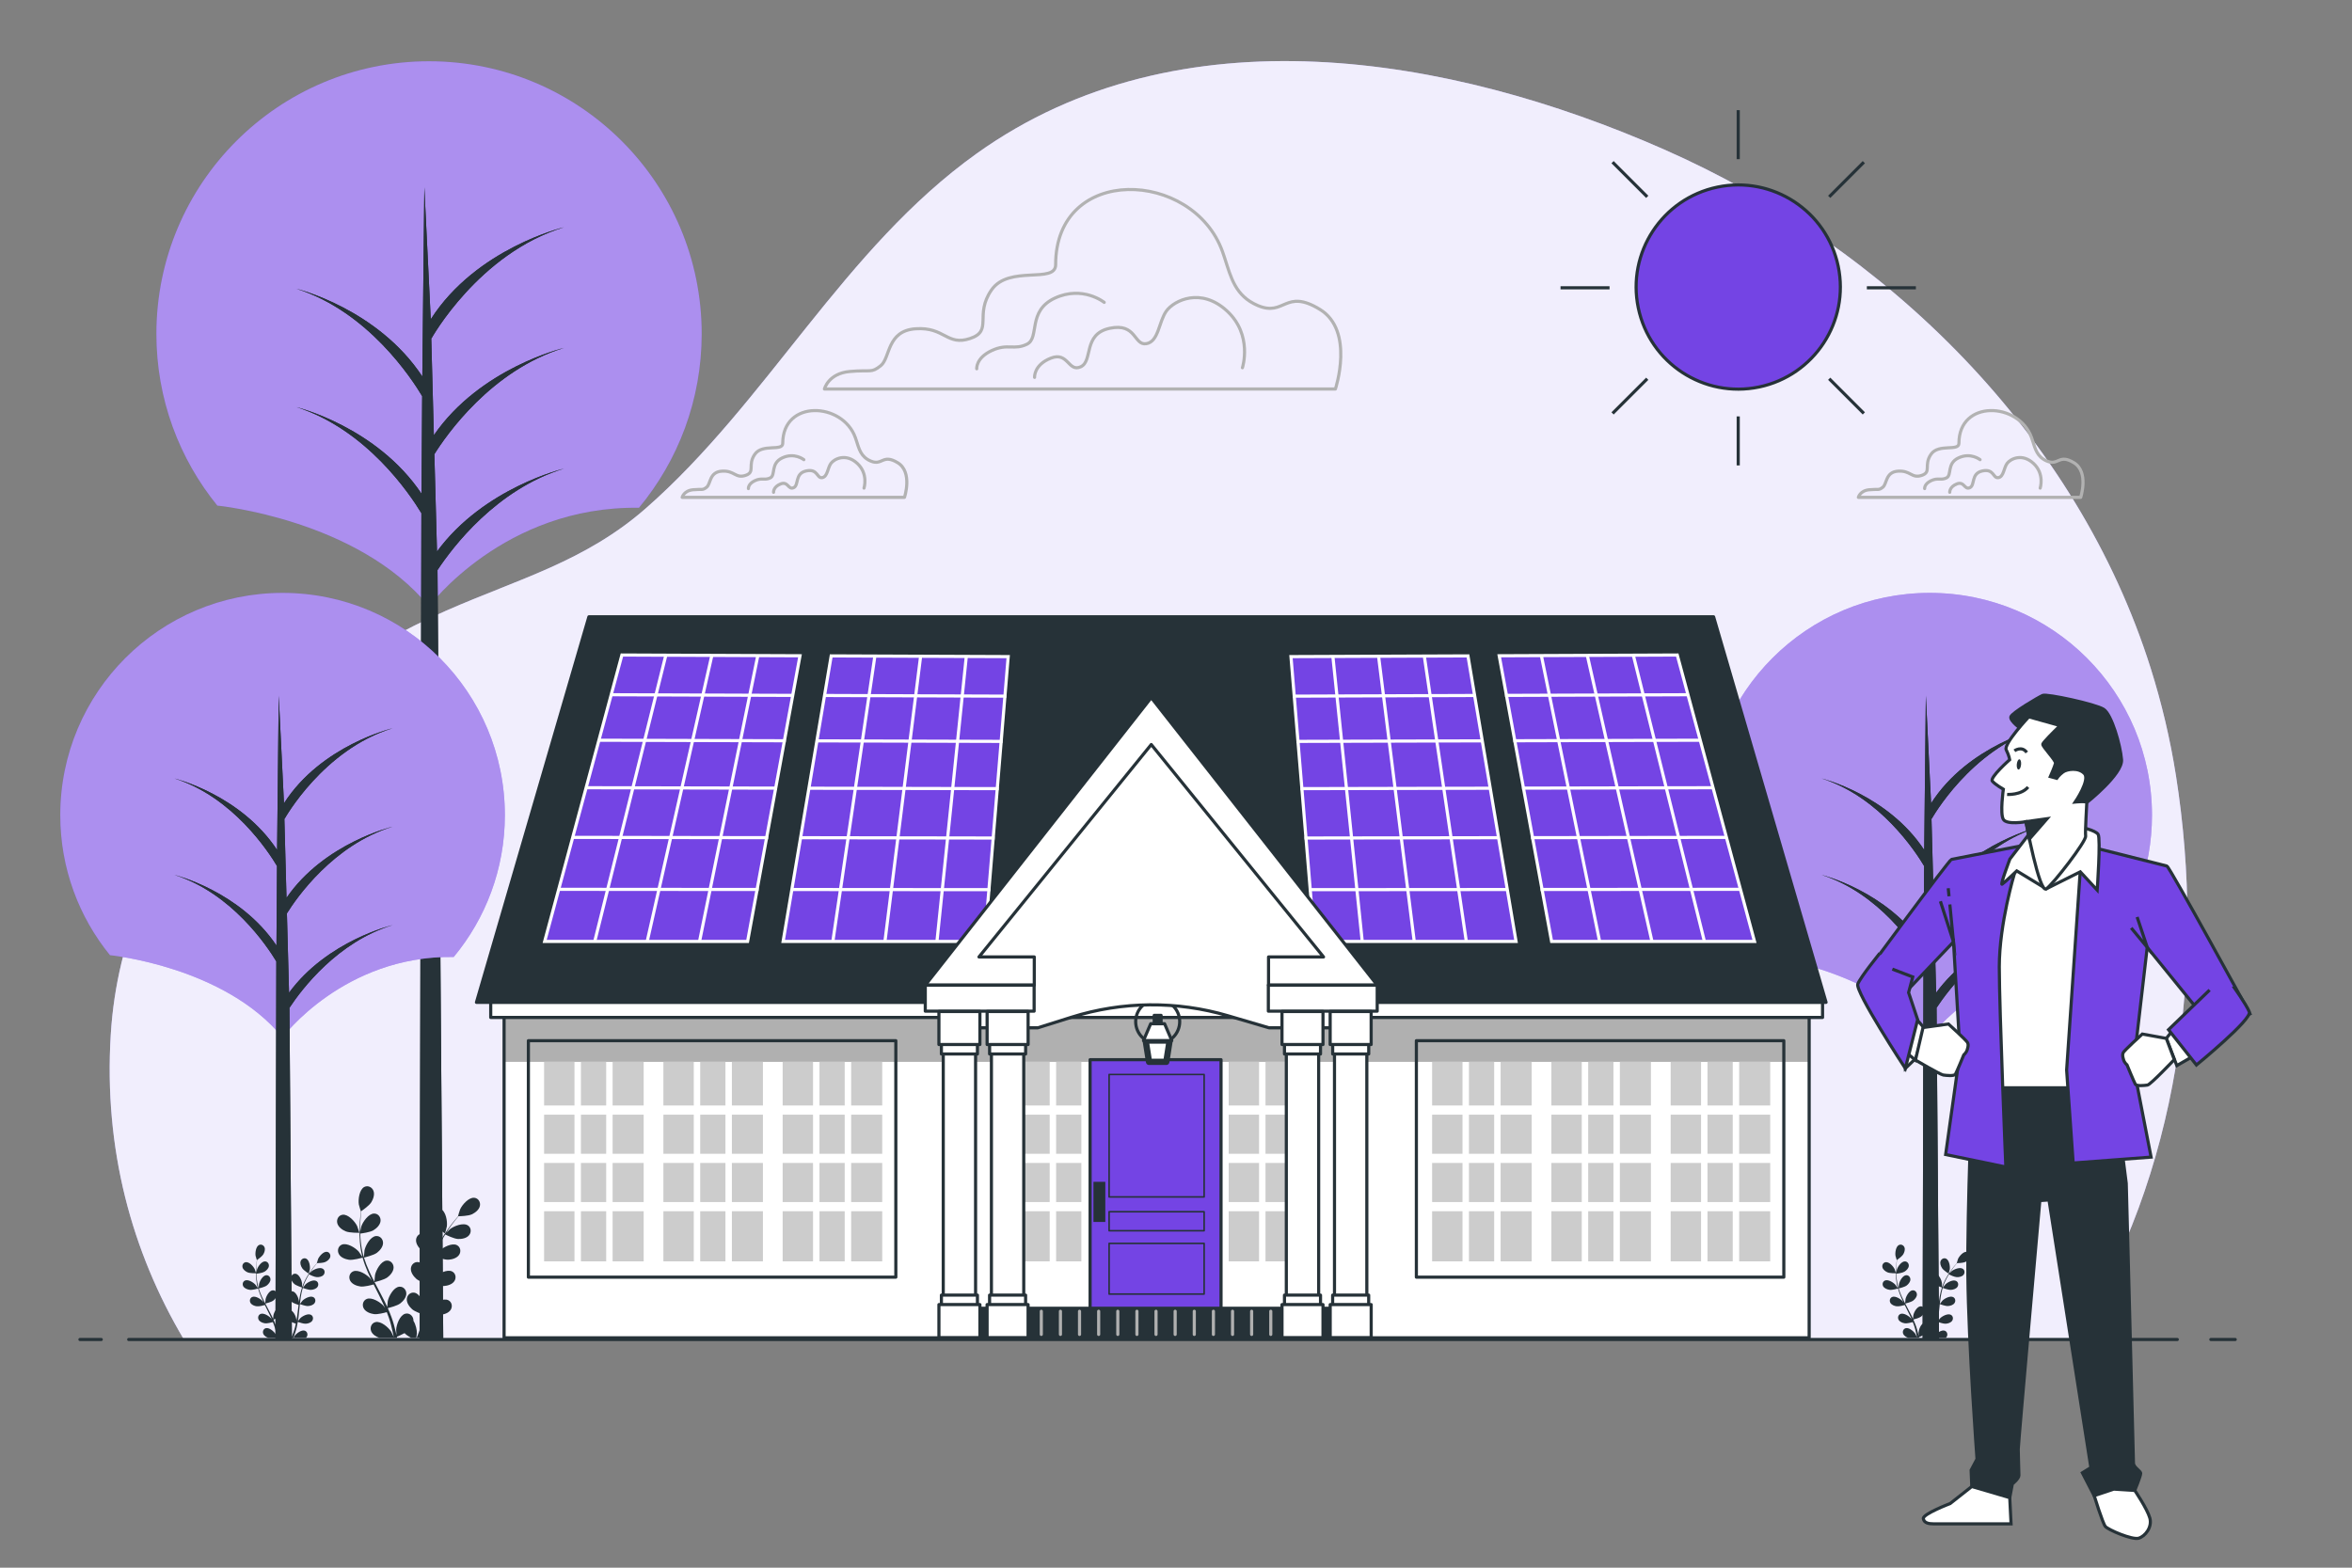 <?xml version="1.0" encoding="utf-8"?>
<!-- Generator: Adobe Illustrator 25.2.0, SVG Export Plug-In . SVG Version: 6.00 Build 0)  -->
<svg version="1.1" xmlns="http://www.w3.org/2000/svg" xmlns:xlink="http://www.w3.org/1999/xlink" x="0px" y="0px"
	 viewBox="0 0 750 500" style="enable-background:new 0 0 750 500;" xml:space="preserve">
<rect x="0" y="0" width="750" height="500" fill="#808080" stroke="none"/>
<g id="Background_Simple">
	<g>
		<path style="fill:#B8A9F7;" d="M661.34,427.12c33.51-52.55,42.11-118.88,32.53-179.7c-1.84-11.69-4.55-23.11-8.04-34.21
			c-23.49-74.52-83.88-134.17-155.36-165.62c-68.18-30-154.38-44.82-218.99,1.35c-42.54,30.4-66.64,79.12-105.58,113.22
			c-19.36,16.95-40.55,22.46-63.59,32.59C86.17,219.46,39.18,267.11,35.32,329.97c-2.25,36.53,6.67,69.14,23.26,97.15H661.34z"/>
		<path style="opacity:0.8;fill:#FFFFFF;" d="M661.34,427.12c33.51-52.55,42.11-118.88,32.53-179.7
			c-1.84-11.69-4.55-23.11-8.04-34.21c-23.49-74.52-83.88-134.17-155.36-165.62c-68.18-30-154.38-44.82-218.99,1.35
			c-42.54,30.4-66.64,79.12-105.58,113.22c-19.36,16.95-40.55,22.46-63.59,32.59C86.17,219.46,39.18,267.11,35.32,329.97
			c-2.25,36.53,6.67,69.14,23.26,97.15H661.34z"/>
	</g>
</g>
<g id="Clouds">
	<g>
		<path style="fill:none;stroke:#B2B2B2;stroke-linecap:round;stroke-linejoin:round;stroke-miterlimit:10;" d="M390.54,82.35
			c-0.23-0.7-0.47-1.41-0.72-2.12c-9.41-26.17-53.2-27.98-53.2,4.19c0,6.2-14.87,0-20.45,8.05c-5.58,8.05,0.62,13.01-6.82,15.49
			c-7.43,2.48-8.05-3.72-17.35-3.1c-9.29,0.62-8.05,9.29-11.15,11.77c-3.1,2.48-3.1,1.24-9.91,1.86c-6.82,0.62-8.05,5.58-8.05,5.58
			h162.94c0,0,6.2-18.59-4.96-25.4c-11.15-6.82-11.15,2.48-19.83-1.24C393.89,94.36,392.55,88.53,390.54,82.35z"/>
		<path style="fill:none;stroke:#B2B2B2;stroke-linecap:round;stroke-linejoin:round;stroke-miterlimit:10;" d="M396.18,117.29
			c0,0,3.38-10.43-4.91-18.1c-8.28-7.67-16.88-3.38-19.33,0c-2.45,3.38-2.45,9.82-6.44,10.43c-3.99,0.61-3.07-6.75-11.66-4.91
			c-8.59,1.84-5.22,10.43-9.21,12.27c-3.99,1.84-3.99-4.91-9.51-2.76c-5.52,2.15-5.22,6.14-5.22,6.14"/>
		<path style="fill:none;stroke:#B2B2B2;stroke-linecap:round;stroke-linejoin:round;stroke-miterlimit:10;" d="M352.11,96.44
			c0,0-6.83-5.47-15.72-1.37c-8.88,4.1-4.78,12.64-8.88,14.69c-4.1,2.05-6.15-0.34-11.27,2.05c-5.12,2.39-4.78,5.81-4.78,5.81"/>
	</g>
	<g>
		<path style="fill:none;stroke:#B2B2B2;stroke-linecap:round;stroke-linejoin:round;stroke-miterlimit:10;" d="M273.06,140.48
			c-0.1-0.31-0.2-0.61-0.31-0.92c-4.1-11.39-23.15-12.17-23.15,1.82c0,2.7-6.47,0-8.9,3.5c-2.43,3.5,0.27,5.66-2.96,6.74
			c-3.23,1.08-3.5-1.62-7.55-1.35c-4.04,0.27-3.5,4.04-4.85,5.12c-1.35,1.08-1.35,0.54-4.31,0.81s-3.5,2.43-3.5,2.43h70.89
			c0,0,2.7-8.09-2.16-11.05s-4.85,1.08-8.63-0.54C274.51,145.71,273.93,143.17,273.06,140.48z"/>
		<path style="fill:none;stroke:#B2B2B2;stroke-linecap:round;stroke-linejoin:round;stroke-miterlimit:10;" d="M275.51,155.68
			c0,0,1.47-4.54-2.14-7.88c-3.6-3.34-7.34-1.47-8.41,0c-1.07,1.47-1.07,4.27-2.8,4.54s-1.33-2.94-5.07-2.14
			c-3.74,0.8-2.27,4.54-4.01,5.34c-1.74,0.8-1.74-2.14-4.14-1.2c-2.4,0.93-2.27,2.67-2.27,2.67"/>
		<path style="fill:none;stroke:#B2B2B2;stroke-linecap:round;stroke-linejoin:round;stroke-miterlimit:10;" d="M256.33,146.61
			c0,0-2.97-2.38-6.84-0.59c-3.86,1.78-2.08,5.5-3.86,6.39s-2.68-0.15-4.9,0.89c-2.23,1.04-2.08,2.53-2.08,2.53"/>
	</g>
	<g>
		<path style="fill:none;stroke:#B2B2B2;stroke-linecap:round;stroke-linejoin:round;stroke-miterlimit:10;" d="M648.12,140.48
			c-0.1-0.31-0.2-0.61-0.31-0.92c-4.1-11.39-23.15-12.17-23.15,1.82c0,2.7-6.47,0-8.9,3.5c-2.43,3.5,0.27,5.66-2.96,6.74
			c-3.23,1.08-3.5-1.62-7.55-1.35c-4.04,0.27-3.5,4.04-4.85,5.12c-1.35,1.08-1.35,0.54-4.31,0.81c-2.96,0.27-3.5,2.43-3.5,2.43
			h70.89c0,0,2.7-8.09-2.16-11.05c-4.85-2.96-4.85,1.08-8.63-0.54C649.58,145.71,648.99,143.17,648.12,140.48z"/>
		<path style="fill:none;stroke:#B2B2B2;stroke-linecap:round;stroke-linejoin:round;stroke-miterlimit:10;" d="M650.57,155.68
			c0,0,1.47-4.54-2.14-7.88c-3.6-3.34-7.34-1.47-8.41,0c-1.07,1.47-1.07,4.27-2.8,4.54c-1.74,0.27-1.34-2.94-5.07-2.14
			c-3.74,0.8-2.27,4.54-4.01,5.34c-1.74,0.8-1.74-2.14-4.14-1.2c-2.4,0.93-2.27,2.67-2.27,2.67"/>
		<path style="fill:none;stroke:#B2B2B2;stroke-linecap:round;stroke-linejoin:round;stroke-miterlimit:10;" d="M631.4,146.61
			c0,0-2.97-2.38-6.84-0.59c-3.86,1.78-2.08,5.5-3.86,6.39c-1.78,0.89-2.68-0.15-4.9,0.89c-2.23,1.04-2.08,2.53-2.08,2.53"/>
	</g>
</g>
<g id="Plants">
	<g>
		<path style="fill:#263238;" d="M110.18,392.7c1.28,0.56,4.42,0.49,4.42,0.49c0.03,0-0.67-2.05-0.73-2.18
			c-0.69-1.44-2.86-3.82-4.63-3.58c-1.28,0.17-1.98,1.45-1.7,2.65C107.83,391.32,109.09,392.23,110.18,392.7z"/>
		<path style="fill:#263238;" d="M141.02,425.9c0.51-1.12,0.05-2.51-1.17-2.92c-1.69-0.57-4.28,1.35-5.22,2.64
			c-0.04,0.06-0.36,0.6-0.64,1.1h6.44C140.67,426.47,140.88,426.2,141.02,425.9z"/>
		<path style="fill:#263238;" d="M131.42,417.57c0.86,0.77,3.03,1.51,3.77,1.76c-0.13,0.62-0.26,1.23-0.41,1.82
			c-0.11,0.4-0.2,0.8-0.33,1.19c-0.13,0.4-0.25,0.79-0.38,1.17c-0.27,0.74-0.54,1.5-0.82,2.21c-0.13,0.34-0.26,0.66-0.39,0.99h1.05
			c0.08-0.22,0.16-0.43,0.24-0.65c0.27-0.74,0.52-1.48,0.79-2.28c0.12-0.39,0.23-0.78,0.35-1.18c0.13-0.39,0.21-0.82,0.32-1.24
			c0.23-0.97,0.42-1.96,0.58-2.96c0.65,0.23,2.95,1.04,4.14,0.95c1.19-0.08,2.68-0.52,3.37-1.58c0.67-1.03,0.43-2.47-0.71-3.06
			c-1.59-0.82-4.43,0.69-5.56,1.82c-0.07,0.07-0.79,0.97-1.18,1.47c0.09-0.6,0.19-1.21,0.27-1.82c0.22-1.77,0.39-3.57,0.56-5.37
			c0.05-0.55,0.11-1.1,0.17-1.64c0.23,0.09,2.95,1.1,4.28,1c1.19-0.08,2.68-0.52,3.37-1.58c0.67-1.03,0.43-2.47-0.71-3.06
			c-1.59-0.82-4.43,0.69-5.56,1.82c-0.09,0.08-1.12,1.38-1.37,1.72c0.13-1.21,0.27-2.41,0.45-3.59c0.25-1.63,0.59-3.21,1.03-4.72
			c0.11,0.04,2.94,1.11,4.31,1.01c1.19-0.08,2.68-0.52,3.37-1.58c0.67-1.03,0.43-2.47-0.71-3.06c-1.59-0.82-4.43,0.69-5.56,1.82
			c-0.09,0.09-1.2,1.48-1.39,1.75c0.03-0.09,0.04-0.19,0.07-0.27c0.49-1.6,1.17-3.1,1.87-4.46c0.41-0.8,0.84-1.53,1.28-2.24
			c0.51,0.25,2.84,1.38,4.08,1.43c1.19,0.05,2.72-0.22,3.52-1.2c0.78-0.95,0.7-2.41-0.37-3.12c-1.49-0.99-4.48,0.2-5.73,1.19
			c-0.07,0.05-0.7,0.68-1.15,1.14c0.2-0.32,0.4-0.65,0.6-0.95c0.75-1.13,1.5-2.11,2.18-2.98c0.39-0.49,0.75-0.92,1.09-1.33
			c0.63-0.01,3.15-0.09,4.26-0.61c1.08-0.51,2.31-1.45,2.57-2.68c0.26-1.21-0.49-2.46-1.77-2.6c-1.78-0.19-3.89,2.24-4.54,3.7
			c-0.06,0.13-0.71,2.2-0.67,2.2c0,0,0.03,0,0.04,0c-0.34,0.38-0.69,0.79-1.07,1.25c-0.69,0.85-1.47,1.82-2.25,2.94
			c-0.78,1.11-1.59,2.34-2.33,3.71c-0.74,1.37-1.45,2.86-1.99,4.48c-0.01,0.02-0.01,0.04-0.02,0.06c0.01-0.52-0.01-1.99-0.03-2.1
			c-0.21-1.58-1.53-4.52-3.29-4.84c-1.27-0.23-2.34,0.76-2.44,1.99c-0.1,1.26,0.81,2.51,1.7,3.31c1,0.89,3.78,1.76,4.01,1.83
			c-0.5,1.55-0.88,3.18-1.17,4.85c-0.17,0.96-0.31,1.92-0.44,2.9c-0.01-0.45-0.02-0.86-0.02-0.91c-0.21-1.58-1.53-4.52-3.29-4.84
			c-1.27-0.23-2.34,0.76-2.44,1.99c-0.1,1.26,0.81,2.51,1.7,3.31c0.9,0.81,3.26,1.59,3.88,1.79c-0.05,0.37-0.1,0.75-0.14,1.12
			c-0.21,1.79-0.42,3.58-0.68,5.33c-0.09,0.62-0.2,1.22-0.31,1.83c-0.01-0.4-0.02-0.74-0.02-0.79c-0.21-1.58-1.53-4.52-3.29-4.84
			c-1.27-0.23-2.34,0.76-2.44,1.99C129.62,415.52,130.53,416.77,131.42,417.57z"/>
		<path style="fill:#263238;" d="M111.27,401.79c1.33,0.19,4.13-0.62,4.35-0.68c0.44,1.57,1.02,3.14,1.7,4.7
			c0.38,0.89,0.8,1.78,1.23,2.66c-0.26-0.37-0.49-0.71-0.52-0.75c-1.04-1.21-3.77-2.92-5.41-2.23c-1.18,0.5-1.53,1.92-0.94,3
			c0.61,1.11,2.06,1.65,3.24,1.82c1.2,0.17,3.6-0.47,4.23-0.65c0.17,0.34,0.33,0.67,0.5,1.01c0.81,1.61,1.63,3.22,2.38,4.82
			c0.27,0.56,0.51,1.13,0.75,1.69c-0.23-0.33-0.42-0.61-0.45-0.65c-1.04-1.21-3.77-2.92-5.41-2.23c-1.18,0.5-1.53,1.92-0.94,3
			c0.61,1.1,2.06,1.65,3.24,1.82c1.14,0.17,3.36-0.41,4.11-0.62c0.23,0.59,0.46,1.17,0.66,1.75c0.13,0.4,0.27,0.77,0.38,1.18
			c0.11,0.4,0.22,0.8,0.33,1.19c0.18,0.76,0.38,1.55,0.54,2.3c0.12,0.52,0.22,1.02,0.32,1.52c-0.26-0.56-0.78-1.66-0.84-1.74
			c-0.85-1.35-3.28-3.46-5.01-3.02c-1.25,0.32-1.8,1.67-1.38,2.83c0.4,1.09,1.58,1.82,2.65,2.2h5.66c-0.03-0.12-0.05-0.24-0.08-0.37
			c0.21-0.08,1.39-0.56,2.44-1.15c0.48,0.52,1.34,1.08,2.1,1.52h1.65c0.09-0.62,0.19-1.38,0.19-1.46c0.02-1.06-0.35-2.78-1.1-3.99
			c0-0.16,0-0.31-0.03-0.47c-0.2-1.22-1.34-2.12-2.58-1.79c-1.73,0.46-2.82,3.49-2.9,5.08c0,0.09,0.06,1.12,0.11,1.77
			c-0.09-0.38-0.17-0.74-0.26-1.13c-0.18-0.76-0.38-1.52-0.6-2.33c-0.12-0.39-0.24-0.78-0.36-1.18c-0.11-0.4-0.28-0.8-0.42-1.21
			c-0.34-0.93-0.73-1.86-1.15-2.79c0.67-0.16,3.03-0.76,3.98-1.49c0.95-0.73,1.95-1.91,1.94-3.17c-0.01-1.23-1-2.3-2.28-2.16
			c-1.78,0.19-3.32,3.02-3.64,4.58c-0.02,0.1-0.13,1.24-0.17,1.88c-0.25-0.56-0.5-1.11-0.78-1.67c-0.79-1.6-1.65-3.19-2.49-4.79
			c-0.26-0.49-0.51-0.98-0.77-1.47c0.24-0.05,3.06-0.71,4.13-1.53c0.95-0.73,1.95-1.91,1.94-3.17c-0.01-1.23-1-2.3-2.28-2.16
			c-1.78,0.19-3.32,3.02-3.64,4.58c-0.02,0.12-0.17,1.77-0.19,2.19c-0.56-1.08-1.11-2.15-1.6-3.24c-0.69-1.5-1.28-3-1.74-4.5
			c0.11-0.03,3.06-0.7,4.15-1.53c0.95-0.73,1.95-1.91,1.94-3.17c-0.01-1.23-1-2.3-2.28-2.16c-1.78,0.19-3.32,3.02-3.64,4.58
			c-0.03,0.12-0.18,1.9-0.19,2.22c-0.03-0.09-0.07-0.18-0.09-0.27c-0.48-1.61-0.74-3.23-0.9-4.75c-0.1-0.89-0.15-1.74-0.17-2.57
			c0.56-0.07,3.13-0.41,4.19-1.05c1.02-0.62,2.15-1.69,2.28-2.94c0.13-1.23-0.74-2.4-2.03-2.4c-1.79,0-3.63,2.64-4.12,4.16
			c-0.03,0.08-0.21,0.95-0.33,1.59c-0.01-0.38-0.02-0.76-0.02-1.12c0-1.35,0.09-2.59,0.17-3.68c0.05-0.62,0.11-1.18,0.18-1.71
			c0.52-0.36,2.58-1.81,3.22-2.86c0.62-1.02,1.13-2.49,0.66-3.66c-0.45-1.15-1.77-1.79-2.91-1.2c-1.59,0.82-2,4.01-1.74,5.59
			c0.02,0.14,0.62,2.22,0.65,2.2c0,0,0.03-0.02,0.03-0.02c-0.07,0.5-0.14,1.04-0.2,1.64c-0.11,1.1-0.22,2.33-0.25,3.69
			c-0.04,1.35-0.04,2.83,0.1,4.38c0.14,1.56,0.36,3.18,0.81,4.83c0.01,0.02,0.01,0.04,0.02,0.06c-0.28-0.44-1.11-1.65-1.18-1.74
			c-1.04-1.21-3.77-2.92-5.41-2.23c-1.18,0.5-1.53,1.92-0.94,3C108.63,401.07,110.09,401.61,111.27,401.79z"/>
		<path style="fill:#263238;" d="M141.9,393.39c0.03,0.02,0.57-2.08,0.59-2.22c0.22-1.58-0.28-4.76-1.89-5.54
			c-1.16-0.56-2.45,0.11-2.88,1.27c-0.43,1.18,0.12,2.64,0.76,3.64C139.24,391.72,141.9,393.39,141.9,393.39z"/>
	</g>
	<g>
		<path style="fill:#263238;" d="M78.95,405.8c0.79,0.34,2.72,0.3,2.72,0.3c0.02,0-0.41-1.26-0.45-1.34
			c-0.42-0.88-1.76-2.35-2.85-2.2c-0.78,0.11-1.22,0.89-1.04,1.63C77.51,404.94,78.28,405.5,78.95,405.8z"/>
		<path style="fill:#263238;" d="M97.91,426.21c0.31-0.69,0.03-1.54-0.72-1.8c-1.04-0.35-2.63,0.83-3.21,1.62
			c-0.03,0.04-0.22,0.37-0.4,0.68h3.96C97.7,426.57,97.83,426.4,97.91,426.21z"/>
		<path style="fill:#263238;" d="M92.01,421.09c0.53,0.47,1.86,0.93,2.32,1.08c-0.08,0.38-0.16,0.76-0.25,1.12
			c-0.07,0.25-0.12,0.49-0.21,0.73c-0.08,0.24-0.16,0.48-0.23,0.72c-0.17,0.45-0.33,0.92-0.5,1.36c-0.08,0.21-0.16,0.41-0.24,0.61
			h0.65c0.05-0.13,0.1-0.26,0.15-0.4c0.17-0.45,0.32-0.91,0.48-1.4c0.07-0.24,0.14-0.48,0.22-0.73c0.08-0.24,0.13-0.51,0.2-0.76
			c0.14-0.59,0.26-1.2,0.36-1.82c0.4,0.14,1.81,0.64,2.55,0.59c0.73-0.05,1.65-0.32,2.07-0.97c0.41-0.64,0.27-1.52-0.44-1.88
			c-0.98-0.5-2.73,0.42-3.42,1.12c-0.04,0.04-0.49,0.6-0.72,0.9c0.06-0.37,0.12-0.74,0.17-1.12c0.14-1.09,0.24-2.2,0.35-3.3
			c0.03-0.34,0.07-0.67,0.11-1.01c0.14,0.05,1.81,0.68,2.63,0.62c0.73-0.05,1.65-0.32,2.07-0.97c0.41-0.64,0.27-1.52-0.44-1.88
			c-0.98-0.5-2.73,0.42-3.42,1.12c-0.05,0.05-0.69,0.85-0.84,1.06c0.08-0.74,0.16-1.48,0.28-2.21c0.15-1,0.36-1.97,0.63-2.9
			c0.07,0.02,1.81,0.68,2.65,0.62c0.73-0.05,1.65-0.32,2.07-0.97c0.41-0.64,0.27-1.52-0.44-1.88c-0.98-0.5-2.73,0.42-3.42,1.12
			c-0.05,0.05-0.74,0.91-0.85,1.08c0.02-0.06,0.03-0.11,0.04-0.17c0.3-0.99,0.72-1.9,1.15-2.74c0.25-0.49,0.52-0.94,0.78-1.38
			c0.31,0.16,1.75,0.85,2.51,0.88c0.73,0.03,1.67-0.14,2.16-0.74c0.48-0.59,0.43-1.48-0.23-1.92c-0.92-0.61-2.76,0.12-3.52,0.73
			c-0.04,0.03-0.43,0.42-0.71,0.7c0.12-0.19,0.25-0.4,0.37-0.58c0.46-0.69,0.92-1.3,1.34-1.83c0.24-0.3,0.46-0.57,0.67-0.82
			c0.39-0.01,1.94-0.05,2.62-0.37c0.66-0.31,1.42-0.89,1.58-1.65c0.16-0.74-0.3-1.52-1.09-1.6c-1.09-0.12-2.39,1.38-2.79,2.28
			c-0.03,0.08-0.43,1.35-0.41,1.35c0,0,0.02,0,0.02,0c-0.21,0.23-0.43,0.49-0.66,0.77c-0.43,0.52-0.91,1.12-1.38,1.81
			c-0.48,0.68-0.98,1.44-1.43,2.28c-0.46,0.84-0.89,1.76-1.22,2.75c0,0.01-0.01,0.02-0.01,0.03c0.01-0.32-0.01-1.22-0.02-1.29
			c-0.13-0.97-0.94-2.78-2.02-2.98c-0.78-0.14-1.44,0.47-1.5,1.22c-0.06,0.77,0.5,1.55,1.04,2.03c0.62,0.55,2.33,1.08,2.46,1.13
			c-0.3,0.95-0.54,1.96-0.72,2.98c-0.1,0.59-0.19,1.18-0.27,1.78c0-0.28-0.01-0.53-0.01-0.56c-0.13-0.97-0.94-2.78-2.02-2.98
			c-0.78-0.14-1.44,0.47-1.5,1.22c-0.06,0.77,0.5,1.55,1.04,2.03c0.55,0.5,2,0.98,2.39,1.1c-0.03,0.23-0.06,0.46-0.09,0.69
			c-0.13,1.1-0.26,2.2-0.42,3.28c-0.06,0.38-0.12,0.75-0.19,1.12c0-0.25-0.01-0.46-0.01-0.49c-0.13-0.97-0.94-2.78-2.02-2.98
			c-0.78-0.14-1.44,0.47-1.5,1.22C90.9,419.83,91.46,420.6,92.01,421.09z"/>
		<path style="fill:#263238;" d="M79.62,411.38c0.82,0.12,2.54-0.38,2.68-0.42c0.27,0.96,0.63,1.93,1.04,2.89
			c0.24,0.55,0.49,1.09,0.75,1.64c-0.16-0.23-0.3-0.43-0.32-0.46c-0.64-0.74-2.32-1.8-3.33-1.37c-0.73,0.31-0.94,1.18-0.58,1.85
			c0.37,0.68,1.27,1.02,1.99,1.12c0.74,0.11,2.21-0.29,2.6-0.4c0.1,0.21,0.2,0.42,0.31,0.62c0.5,0.99,1,1.98,1.46,2.96
			c0.16,0.35,0.31,0.69,0.46,1.04c-0.14-0.2-0.26-0.37-0.28-0.4c-0.64-0.74-2.32-1.8-3.33-1.37c-0.73,0.31-0.94,1.18-0.58,1.85
			c0.37,0.68,1.27,1.02,1.99,1.12c0.7,0.1,2.07-0.25,2.53-0.38c0.14,0.36,0.29,0.72,0.41,1.08c0.08,0.24,0.17,0.47,0.23,0.72
			c0.07,0.25,0.14,0.49,0.2,0.73c0.11,0.47,0.23,0.95,0.33,1.41c0.07,0.32,0.13,0.63,0.2,0.93c-0.16-0.35-0.48-1.02-0.52-1.07
			c-0.52-0.83-2.02-2.13-3.08-1.86c-0.77,0.2-1.11,1.02-0.85,1.74c0.25,0.67,0.97,1.12,1.63,1.35h3.48
			c-0.02-0.08-0.03-0.15-0.05-0.23c0.13-0.05,0.86-0.35,1.5-0.71c0.29,0.32,0.82,0.66,1.29,0.93h1.02c0.06-0.38,0.12-0.85,0.12-0.9
			c0.01-0.65-0.22-1.71-0.68-2.46c0-0.1,0-0.19-0.02-0.29c-0.12-0.75-0.82-1.31-1.59-1.1c-1.06,0.28-1.73,2.15-1.79,3.13
			c0,0.06,0.03,0.69,0.07,1.09c-0.05-0.23-0.1-0.46-0.16-0.69c-0.11-0.47-0.24-0.93-0.37-1.44c-0.07-0.24-0.15-0.48-0.22-0.73
			c-0.07-0.24-0.17-0.49-0.26-0.74c-0.21-0.57-0.45-1.15-0.71-1.72c0.41-0.1,1.86-0.47,2.45-0.92c0.58-0.45,1.2-1.18,1.19-1.95
			c-0.01-0.76-0.62-1.42-1.4-1.33c-1.09,0.12-2.04,1.86-2.24,2.82c-0.01,0.06-0.08,0.77-0.11,1.15c-0.16-0.34-0.31-0.68-0.48-1.02
			c-0.49-0.98-1.01-1.96-1.53-2.94c-0.16-0.3-0.31-0.6-0.47-0.9c0.15-0.03,1.88-0.44,2.54-0.94c0.58-0.45,1.2-1.18,1.19-1.95
			c-0.01-0.76-0.62-1.42-1.4-1.33c-1.09,0.12-2.04,1.86-2.24,2.82c-0.01,0.07-0.11,1.09-0.12,1.35c-0.34-0.66-0.68-1.33-0.99-1.99
			c-0.42-0.92-0.79-1.85-1.07-2.77c0.07-0.02,1.88-0.43,2.55-0.94c0.58-0.45,1.2-1.18,1.19-1.95c-0.01-0.76-0.62-1.42-1.4-1.33
			c-1.09,0.12-2.04,1.86-2.24,2.82c-0.02,0.08-0.11,1.17-0.12,1.37c-0.02-0.06-0.04-0.11-0.06-0.16c-0.29-0.99-0.45-1.98-0.56-2.92
			c-0.06-0.55-0.09-1.07-0.11-1.58c0.35-0.04,1.93-0.25,2.58-0.65c0.63-0.38,1.32-1.04,1.4-1.81c0.08-0.76-0.46-1.48-1.25-1.48
			c-1.1,0-2.23,1.62-2.53,2.56c-0.02,0.05-0.13,0.59-0.2,0.98c0-0.23-0.01-0.47-0.01-0.69c0-0.83,0.05-1.59,0.11-2.26
			c0.03-0.38,0.07-0.73,0.11-1.05c0.32-0.22,1.59-1.12,1.98-1.76c0.38-0.63,0.69-1.53,0.41-2.25c-0.28-0.71-1.09-1.1-1.79-0.74
			c-0.98,0.5-1.23,2.47-1.07,3.44c0.01,0.08,0.38,1.37,0.4,1.35c0,0,0.02-0.01,0.02-0.01c-0.04,0.31-0.09,0.64-0.12,1.01
			c-0.07,0.67-0.14,1.44-0.16,2.27c-0.02,0.83-0.02,1.74,0.06,2.69c0.08,0.96,0.22,1.96,0.5,2.97c0,0.01,0.01,0.02,0.01,0.03
			c-0.17-0.27-0.68-1.01-0.73-1.07c-0.64-0.74-2.32-1.8-3.33-1.37c-0.73,0.31-0.94,1.18-0.58,1.85
			C78,410.94,78.89,411.28,79.62,411.38z"/>
		<path style="fill:#263238;" d="M98.45,406.22c0.02,0.01,0.35-1.28,0.36-1.37c0.14-0.97-0.17-2.93-1.16-3.41
			c-0.71-0.34-1.51,0.07-1.77,0.78c-0.27,0.73,0.07,1.62,0.47,2.24C96.82,405.19,98.45,406.22,98.45,406.22z"/>
	</g>
	<g>
		<path style="fill:#263238;" d="M601.88,405.8c0.79,0.34,2.72,0.3,2.72,0.3c0.02,0-0.41-1.26-0.45-1.34
			c-0.42-0.88-1.76-2.35-2.85-2.2c-0.78,0.11-1.22,0.89-1.04,1.63C600.43,404.94,601.21,405.5,601.88,405.8z"/>
		<path style="fill:#263238;" d="M620.84,426.21c0.31-0.69,0.03-1.54-0.72-1.8c-1.04-0.35-2.63,0.83-3.21,1.62
			c-0.03,0.04-0.22,0.37-0.4,0.68h3.96C620.63,426.57,620.75,426.4,620.84,426.21z"/>
		<path style="fill:#263238;" d="M614.94,421.09c0.53,0.47,1.86,0.93,2.32,1.08c-0.08,0.38-0.16,0.76-0.25,1.12
			c-0.07,0.25-0.12,0.49-0.21,0.73c-0.08,0.24-0.16,0.48-0.23,0.72c-0.17,0.45-0.33,0.92-0.5,1.36c-0.08,0.21-0.16,0.41-0.24,0.61
			h0.65c0.05-0.13,0.1-0.26,0.15-0.4c0.17-0.45,0.32-0.91,0.48-1.4c0.07-0.24,0.14-0.48,0.22-0.73c0.08-0.24,0.13-0.51,0.2-0.76
			c0.14-0.59,0.26-1.2,0.36-1.82c0.4,0.14,1.81,0.64,2.55,0.59c0.73-0.05,1.65-0.32,2.07-0.97c0.41-0.64,0.27-1.52-0.44-1.88
			c-0.98-0.5-2.73,0.42-3.42,1.12c-0.04,0.04-0.49,0.6-0.72,0.9c0.06-0.37,0.12-0.74,0.17-1.12c0.14-1.09,0.24-2.2,0.35-3.3
			c0.03-0.34,0.07-0.67,0.1-1.01c0.14,0.05,1.81,0.68,2.64,0.62c0.73-0.05,1.65-0.32,2.07-0.97c0.41-0.64,0.27-1.52-0.44-1.88
			c-0.98-0.5-2.73,0.42-3.42,1.12c-0.05,0.05-0.69,0.85-0.84,1.06c0.08-0.74,0.16-1.48,0.28-2.21c0.15-1,0.36-1.97,0.63-2.9
			c0.07,0.02,1.81,0.68,2.65,0.62c0.73-0.05,1.65-0.32,2.07-0.97c0.41-0.64,0.27-1.52-0.44-1.88c-0.98-0.5-2.73,0.42-3.42,1.12
			c-0.05,0.05-0.74,0.91-0.85,1.08c0.02-0.06,0.03-0.11,0.04-0.17c0.3-0.99,0.72-1.9,1.15-2.74c0.25-0.49,0.52-0.94,0.78-1.38
			c0.31,0.16,1.75,0.85,2.51,0.88c0.73,0.03,1.67-0.14,2.16-0.74c0.48-0.59,0.43-1.48-0.23-1.92c-0.92-0.61-2.76,0.12-3.52,0.73
			c-0.04,0.03-0.43,0.42-0.71,0.7c0.12-0.19,0.25-0.4,0.37-0.58c0.46-0.69,0.92-1.3,1.34-1.83c0.24-0.3,0.46-0.57,0.67-0.82
			c0.39-0.01,1.94-0.05,2.62-0.37c0.66-0.31,1.42-0.89,1.58-1.65c0.16-0.74-0.3-1.52-1.09-1.6c-1.09-0.12-2.39,1.38-2.79,2.28
			c-0.03,0.08-0.43,1.35-0.41,1.35c0,0,0.02,0,0.02,0c-0.21,0.23-0.43,0.49-0.66,0.77c-0.43,0.52-0.91,1.12-1.38,1.81
			c-0.48,0.68-0.98,1.44-1.43,2.28c-0.46,0.84-0.89,1.76-1.22,2.75c0,0.01-0.01,0.02-0.01,0.03c0.01-0.32-0.01-1.22-0.02-1.29
			c-0.13-0.97-0.94-2.78-2.02-2.98c-0.78-0.14-1.44,0.47-1.5,1.22c-0.06,0.77,0.5,1.55,1.04,2.03c0.62,0.55,2.33,1.08,2.46,1.13
			c-0.3,0.95-0.54,1.96-0.72,2.98c-0.11,0.59-0.19,1.18-0.27,1.78c0-0.28-0.01-0.53-0.01-0.56c-0.13-0.97-0.94-2.78-2.02-2.98
			c-0.78-0.14-1.44,0.47-1.5,1.22c-0.06,0.77,0.5,1.55,1.04,2.03c0.55,0.5,2,0.98,2.39,1.1c-0.03,0.23-0.06,0.46-0.09,0.69
			c-0.13,1.1-0.26,2.2-0.42,3.28c-0.06,0.38-0.12,0.75-0.19,1.12c0-0.25-0.01-0.46-0.01-0.49c-0.13-0.97-0.94-2.78-2.02-2.98
			c-0.78-0.14-1.44,0.47-1.5,1.22C613.83,419.83,614.39,420.6,614.94,421.09z"/>
		<path style="fill:#263238;" d="M602.54,411.38c0.82,0.12,2.54-0.38,2.68-0.42c0.27,0.96,0.63,1.93,1.04,2.89
			c0.24,0.55,0.49,1.09,0.76,1.64c-0.16-0.23-0.3-0.43-0.32-0.46c-0.64-0.74-2.32-1.8-3.33-1.37c-0.73,0.31-0.94,1.18-0.58,1.85
			c0.37,0.68,1.27,1.02,1.99,1.12c0.74,0.11,2.21-0.29,2.6-0.4c0.1,0.21,0.2,0.42,0.31,0.62c0.5,0.99,1,1.98,1.46,2.96
			c0.16,0.35,0.31,0.69,0.46,1.04c-0.14-0.2-0.26-0.37-0.28-0.4c-0.64-0.74-2.32-1.8-3.33-1.37c-0.73,0.31-0.94,1.18-0.58,1.85
			c0.37,0.68,1.27,1.02,1.99,1.12c0.7,0.1,2.07-0.25,2.53-0.38c0.14,0.36,0.29,0.72,0.41,1.08c0.08,0.24,0.17,0.47,0.23,0.72
			c0.07,0.25,0.14,0.49,0.2,0.73c0.11,0.47,0.23,0.95,0.33,1.41c0.07,0.32,0.13,0.63,0.2,0.93c-0.16-0.35-0.48-1.02-0.52-1.07
			c-0.52-0.83-2.02-2.13-3.08-1.86c-0.77,0.2-1.11,1.02-0.85,1.74c0.25,0.67,0.97,1.12,1.63,1.35h3.48
			c-0.02-0.08-0.03-0.15-0.05-0.23c0.13-0.05,0.86-0.35,1.5-0.71c0.29,0.32,0.82,0.66,1.29,0.93h1.02c0.06-0.38,0.12-0.85,0.12-0.9
			c0.02-0.65-0.22-1.71-0.68-2.46c0-0.1,0-0.19-0.02-0.29c-0.12-0.75-0.82-1.31-1.59-1.1c-1.06,0.28-1.73,2.15-1.79,3.13
			c0,0.06,0.03,0.69,0.07,1.09c-0.05-0.23-0.1-0.46-0.16-0.69c-0.11-0.47-0.24-0.93-0.37-1.44c-0.07-0.24-0.15-0.48-0.22-0.73
			c-0.07-0.24-0.17-0.49-0.26-0.74c-0.21-0.57-0.45-1.15-0.71-1.72c0.41-0.1,1.86-0.47,2.45-0.92c0.58-0.45,1.2-1.18,1.19-1.95
			c-0.01-0.76-0.62-1.42-1.4-1.33c-1.09,0.12-2.04,1.86-2.24,2.82c-0.01,0.06-0.08,0.77-0.11,1.15c-0.16-0.34-0.31-0.68-0.48-1.02
			c-0.49-0.98-1.01-1.96-1.53-2.94c-0.16-0.3-0.31-0.6-0.47-0.9c0.15-0.03,1.88-0.44,2.54-0.94c0.58-0.45,1.2-1.18,1.19-1.95
			c-0.01-0.76-0.62-1.42-1.4-1.33c-1.09,0.12-2.04,1.86-2.24,2.82c-0.01,0.07-0.11,1.09-0.12,1.35c-0.34-0.66-0.68-1.33-0.99-1.99
			c-0.42-0.92-0.79-1.85-1.07-2.77c0.07-0.02,1.88-0.43,2.55-0.94c0.58-0.45,1.2-1.18,1.19-1.95c-0.01-0.76-0.62-1.42-1.4-1.33
			c-1.09,0.12-2.04,1.86-2.24,2.82c-0.02,0.08-0.11,1.17-0.12,1.37c-0.02-0.06-0.04-0.11-0.06-0.16c-0.29-0.99-0.45-1.98-0.56-2.92
			c-0.06-0.55-0.09-1.07-0.11-1.58c0.35-0.04,1.93-0.25,2.58-0.65c0.63-0.38,1.32-1.04,1.4-1.81c0.08-0.76-0.46-1.48-1.25-1.48
			c-1.1,0-2.23,1.62-2.53,2.56c-0.02,0.05-0.13,0.59-0.2,0.98c0-0.23-0.01-0.47-0.01-0.69c0-0.83,0.05-1.59,0.11-2.26
			c0.03-0.38,0.07-0.73,0.11-1.05c0.32-0.22,1.59-1.12,1.98-1.76c0.38-0.63,0.69-1.53,0.41-2.25c-0.28-0.71-1.09-1.1-1.79-0.74
			c-0.98,0.5-1.23,2.47-1.07,3.44c0.01,0.08,0.38,1.37,0.4,1.35c0,0,0.02-0.01,0.02-0.01c-0.04,0.31-0.09,0.64-0.12,1.01
			c-0.07,0.67-0.14,1.44-0.16,2.27c-0.02,0.83-0.02,1.74,0.06,2.69c0.09,0.96,0.22,1.96,0.5,2.97c0,0.01,0.01,0.02,0.01,0.03
			c-0.17-0.27-0.68-1.01-0.73-1.07c-0.64-0.74-2.32-1.8-3.33-1.37c-0.73,0.31-0.94,1.18-0.58,1.85
			C600.92,410.94,601.82,411.28,602.54,411.38z"/>
		<path style="fill:#263238;" d="M621.38,406.22c0.02,0.01,0.35-1.28,0.36-1.37c0.14-0.97-0.17-2.93-1.16-3.41
			c-0.71-0.34-1.51,0.07-1.77,0.78c-0.27,0.73,0.07,1.62,0.47,2.24C619.75,405.19,621.38,406.22,621.38,406.22z"/>
	</g>
</g>
<g id="Trees">
	<g>
		<path style="fill:#7444E4;" d="M69.38,161.26c0,0,44.73,4.43,67.4,32.15c0,0,23.95-32.12,66.97-31.46
			c12.48-15.05,19.99-34.37,20-55.44c0.02-48.01-38.89-86.95-86.91-86.97c-48.01-0.02-86.95,38.89-86.97,86.91
			c-0.01,20.81,7.3,39.92,19.5,54.89L69.38,161.26z"/>
		<path style="opacity:0.4;fill:#FFFFFF;" d="M69.38,161.26c0,0,44.73,4.43,67.4,32.15c0,0,23.95-32.12,66.97-31.46
			c12.48-15.05,19.99-34.37,20-55.44c0.02-48.01-38.89-86.95-86.91-86.97c-48.01-0.02-86.95,38.89-86.97,86.91
			c-0.01,20.81,7.3,39.92,19.5,54.89L69.38,161.26z"/>
		<path style="fill:#263238;" d="M179.84,110.97c0,0-26.74,6.34-41.49,27.84l-0.84-31.27l0.06,0.42c0,0,15.1-27.18,42.28-35.48
			c0,0-27.98,6.64-42.49,29.36l-2.05-42.1l-0.64,60.34C120.44,98.46,94.53,92.1,94.53,92.1c22.89,7.25,36.89,28.87,40.09,34.25
			l-0.21,31.1c-14.27-21.31-39.88-27.61-39.88-27.61c22.34,7.08,36.22,27.84,39.84,33.83l-0.58,263.54h7.55l-1.83-245.39
			c4.87-7.38,18.81-25.78,40.33-32.36c0,0-25.57,6.06-40.49,26.44l-0.84-31.03C142.18,138.98,156.58,118.08,179.84,110.97z"/>
		<path style="fill:#263238;" d="M179.84,110.97c0,0-26.74,6.34-41.49,27.84l-0.84-31.27l0.06,0.42c0,0,15.1-27.18,42.28-35.48
			c0,0-27.98,6.64-42.49,29.36l-2.05-42.1l-0.64,60.34C120.44,98.46,94.53,92.1,94.53,92.1c22.89,7.25,36.89,28.87,40.09,34.25
			l-0.21,31.1c-14.27-21.31-39.88-27.61-39.88-27.61c22.34,7.08,36.22,27.84,39.84,33.83l-0.58,263.54h7.55l-1.83-245.39
			c4.87-7.38,18.81-25.78,40.33-32.36c0,0-25.57,6.06-40.49,26.44l-0.84-31.03C142.18,138.98,156.58,118.08,179.84,110.97z"/>
	</g>
	<g>
		<path style="fill:#7444E4;" d="M35.13,304.65c0,0,36.47,3.61,54.95,26.22c0,0,19.53-26.19,54.6-25.65
			c10.18-12.27,16.3-28.02,16.31-45.21c0.01-39.15-31.71-70.9-70.86-70.91c-39.15-0.01-70.9,31.71-70.91,70.86
			c-0.01,16.97,5.96,32.55,15.9,44.75L35.13,304.65z"/>
		<path style="opacity:0.4;fill:#FFFFFF;" d="M35.13,304.65c0,0,36.47,3.61,54.95,26.22c0,0,19.53-26.19,54.6-25.65
			c10.18-12.27,16.3-28.02,16.31-45.21c0.01-39.15-31.71-70.9-70.86-70.91c-39.15-0.01-70.9,31.71-70.91,70.86
			c-0.01,16.97,5.96,32.55,15.9,44.75L35.13,304.65z"/>
		<path style="fill:#263238;" d="M55.63,279.04c18.22,5.77,29.53,22.7,32.48,27.59l-0.27,120.49h5.24L92.3,321.43
			c3.97-6.01,15.34-21.02,32.89-26.38c0,0-20.85,4.94-33.02,21.56l-0.68-25.3c3-4.81,14.74-21.85,33.7-27.65
			c0,0-21.8,5.17-33.83,22.7l-0.69-25.5l0.05,0.34c0,0,12.31-22.16,34.47-28.93c0,0-22.81,5.41-34.64,23.94l-1.67-34.32l-0.52,49.2
			c-11.59-17.62-32.72-22.81-32.72-22.81c18.66,5.91,30.08,23.54,32.69,27.93l-0.17,25.36C76.51,284.18,55.63,279.04,55.63,279.04z"
			/>
		<path style="fill:#263238;" d="M55.63,279.04c18.22,5.77,29.53,22.7,32.48,27.59l-0.27,120.49h5.24L92.3,321.43
			c3.97-6.01,15.34-21.02,32.89-26.38c0,0-20.85,4.94-33.02,21.56l-0.68-25.3c3-4.81,14.74-21.85,33.7-27.65
			c0,0-21.8,5.17-33.83,22.7l-0.69-25.5l0.05,0.34c0,0,12.31-22.16,34.47-28.93c0,0-22.81,5.41-34.64,23.94l-1.67-34.32l-0.52,49.2
			c-11.59-17.62-32.72-22.81-32.72-22.81c18.66,5.91,30.08,23.54,32.69,27.93l-0.17,25.36C76.51,284.18,55.63,279.04,55.63,279.04z"
			/>
	</g>
	<g>
		<path style="fill:#7444E4;" d="M560.36,304.65c0,0,36.47,3.61,54.95,26.22c0,0,19.53-26.19,54.6-25.65
			c10.18-12.27,16.3-28.02,16.31-45.21c0.01-39.15-31.71-70.9-70.86-70.91c-39.15-0.01-70.9,31.71-70.91,70.86
			c-0.01,16.97,5.96,32.55,15.9,44.75L560.36,304.65z"/>
		<path style="opacity:0.4;fill:#FFFFFF;" d="M560.36,304.65c0,0,36.47,3.61,54.95,26.22c0,0,19.53-26.19,54.6-25.65
			c10.18-12.27,16.3-28.02,16.31-45.21c0.01-39.15-31.71-70.9-70.86-70.91c-39.15-0.01-70.9,31.71-70.91,70.86
			c-0.01,16.97,5.96,32.55,15.9,44.75L560.36,304.65z"/>
		<path style="fill:#263238;" d="M580.87,279.04c18.22,5.77,29.53,22.7,32.48,27.59l-0.27,120.49h5.24l-0.79-105.69
			c3.97-6.01,15.34-21.02,32.89-26.38c0,0-20.85,4.94-33.02,21.56l-0.68-25.3c3-4.81,14.74-21.85,33.7-27.65
			c0,0-21.8,5.17-33.83,22.7l-0.69-25.5l0.05,0.34c0,0,12.31-22.16,34.47-28.93c0,0-22.82,5.41-34.64,23.94l-1.67-34.32l-0.52,49.2
			c-11.59-17.62-32.72-22.81-32.72-22.81c18.66,5.91,30.08,23.54,32.69,27.93l-0.17,25.36
			C601.75,284.18,580.87,279.04,580.87,279.04z"/>
		<path style="fill:#263238;" d="M580.87,279.04c18.22,5.77,29.53,22.7,32.48,27.59l-0.27,120.49h5.24l-0.79-105.69
			c3.97-6.01,15.34-21.02,32.89-26.38c0,0-20.85,4.94-33.02,21.56l-0.68-25.3c3-4.81,14.74-21.85,33.7-27.65
			c0,0-21.8,5.17-33.83,22.7l-0.69-25.5l0.05,0.34c0,0,12.31-22.16,34.47-28.93c0,0-22.82,5.41-34.64,23.94l-1.67-34.32l-0.52,49.2
			c-11.59-17.62-32.72-22.81-32.72-22.81c18.66,5.91,30.08,23.54,32.69,27.93l-0.17,25.36
			C601.75,284.18,580.87,279.04,580.87,279.04z"/>
	</g>
</g>
<g id="Arrows">
</g>
<g id="Sun">
	<g>
		
			<ellipse transform="matrix(0.979 -0.204 0.204 0.979 -7.079 114.761)" style="fill:#7444E4;stroke:#263238;stroke-miterlimit:10;" cx="554.28" cy="91.79" rx="32.56" ry="32.56"/>
		<line style="fill:none;stroke:#263238;stroke-miterlimit:10;" x1="554.28" y1="35.13" x2="554.28" y2="50.76"/>
		<line style="fill:none;stroke:#263238;stroke-miterlimit:10;" x1="554.28" y1="132.81" x2="554.28" y2="148.44"/>
		<line style="fill:none;stroke:#263238;stroke-miterlimit:10;" x1="610.93" y1="91.79" x2="595.3" y2="91.79"/>
		<line style="fill:none;stroke:#263238;stroke-miterlimit:10;" x1="513.25" y1="91.79" x2="497.62" y2="91.79"/>
		<line style="fill:none;stroke:#263238;stroke-miterlimit:10;" x1="594.34" y1="51.72" x2="583.29" y2="62.78"/>
		<line style="fill:none;stroke:#263238;stroke-miterlimit:10;" x1="525.27" y1="120.8" x2="514.21" y2="131.85"/>
		<line style="fill:none;stroke:#263238;stroke-miterlimit:10;" x1="514.21" y1="51.72" x2="525.27" y2="62.78"/>
		<line style="fill:none;stroke:#263238;stroke-miterlimit:10;" x1="583.29" y1="120.8" x2="594.34" y2="131.85"/>
	</g>
</g>
<g id="House">
	<g>
		<rect x="160.74" y="319.61" style="fill:#FFFFFF;" width="416.16" height="107.07"/>
		<rect x="160.74" y="319.61" style="opacity:0.31;" width="416.16" height="19.06"/>
		
			<rect x="160.74" y="319.61" style="fill:none;stroke:#263238;stroke-linecap:round;stroke-linejoin:round;stroke-miterlimit:10;" width="416.16" height="107.07"/>
		
			<rect x="156.48" y="319.61" style="fill:#FFFFFF;stroke:#263238;stroke-linecap:round;stroke-linejoin:round;stroke-miterlimit:10;" width="424.69" height="4.9"/>
		<polygon style="fill:#263238;stroke:#263238;stroke-linecap:round;stroke-linejoin:round;stroke-miterlimit:10;" points="
			582.29,319.69 151.93,319.69 187.79,196.73 546.43,196.73 		"/>
		<g>
			<g>
				<polygon style="fill:#7444E4;stroke:#FFFFFF;stroke-miterlimit:10;" points="238.39,300.26 173.68,300.26 198.31,208.91 
					255.1,209.15 				"/>
				<line style="fill:#92E3A9;stroke:#FFFFFF;stroke-miterlimit:10;" x1="212.29" y1="209.09" x2="189.69" y2="300.1"/>
				<line style="fill:#92E3A9;stroke:#FFFFFF;stroke-miterlimit:10;" x1="226.97" y1="209.15" x2="206.41" y2="300.1"/>
				<line style="fill:#92E3A9;stroke:#FFFFFF;stroke-miterlimit:10;" x1="241.63" y1="209.21" x2="223.1" y2="300.1"/>
				<line style="fill:#92E3A9;stroke:#FFFFFF;stroke-miterlimit:10;" x1="194.99" y1="221.58" x2="253.21" y2="221.79"/>
				<line style="fill:#92E3A9;stroke:#FFFFFF;stroke-miterlimit:10;" x1="191.08" y1="236.09" x2="250.56" y2="236.26"/>
				<line style="fill:#92E3A9;stroke:#FFFFFF;stroke-miterlimit:10;" x1="186.99" y1="251.24" x2="247.8" y2="251.37"/>
				<line style="fill:#92E3A9;stroke:#FFFFFF;stroke-miterlimit:10;" x1="182.73" y1="267.07" x2="244.92" y2="267.17"/>
				<line style="fill:#92E3A9;stroke:#FFFFFF;stroke-miterlimit:10;" x1="178.26" y1="283.64" x2="241.9" y2="283.69"/>
			</g>
			<polygon style="fill:#7444E4;stroke:#FFFFFF;stroke-miterlimit:10;" points="313.98,300.26 249.72,300.26 265.05,209.19 
				321.49,209.42 			"/>
			<line style="fill:#92E3A9;stroke:#FFFFFF;stroke-miterlimit:10;" x1="278.96" y1="209.37" x2="265.6" y2="300.1"/>
			<line style="fill:#92E3A9;stroke:#FFFFFF;stroke-miterlimit:10;" x1="293.55" y1="209.43" x2="282.21" y2="300.1"/>
			<line style="fill:#92E3A9;stroke:#FFFFFF;stroke-miterlimit:10;" x1="308.12" y1="209.49" x2="298.79" y2="300.1"/>
			<line style="fill:#92E3A9;stroke:#FFFFFF;stroke-miterlimit:10;" x1="263.01" y1="221.82" x2="320.88" y2="222.03"/>
			<line style="fill:#92E3A9;stroke:#FFFFFF;stroke-miterlimit:10;" x1="260.58" y1="236.29" x2="319.69" y2="236.46"/>
			<line style="fill:#92E3A9;stroke:#FFFFFF;stroke-miterlimit:10;" x1="258.04" y1="251.4" x2="318.45" y2="251.53"/>
			<line style="fill:#92E3A9;stroke:#FFFFFF;stroke-miterlimit:10;" x1="255.39" y1="267.18" x2="317.16" y2="267.28"/>
			<line style="fill:#92E3A9;stroke:#FFFFFF;stroke-miterlimit:10;" x1="252.61" y1="283.7" x2="315.81" y2="283.75"/>
		</g>
		<g>
			<g>
				<polygon style="fill:#7444E4;stroke:#FFFFFF;stroke-miterlimit:10;" points="494.77,300.26 559.47,300.26 534.84,208.91 
					478.06,209.15 				"/>
				<line style="fill:#92E3A9;stroke:#FFFFFF;stroke-miterlimit:10;" x1="520.86" y1="209.09" x2="543.46" y2="300.1"/>
				<line style="fill:#92E3A9;stroke:#FFFFFF;stroke-miterlimit:10;" x1="506.18" y1="209.15" x2="526.74" y2="300.1"/>
				<line style="fill:#92E3A9;stroke:#FFFFFF;stroke-miterlimit:10;" x1="491.53" y1="209.21" x2="510.05" y2="300.1"/>
				<line style="fill:#92E3A9;stroke:#FFFFFF;stroke-miterlimit:10;" x1="538.17" y1="221.58" x2="479.94" y2="221.79"/>
				<line style="fill:#92E3A9;stroke:#FFFFFF;stroke-miterlimit:10;" x1="542.08" y1="236.09" x2="482.59" y2="236.26"/>
				<line style="fill:#92E3A9;stroke:#FFFFFF;stroke-miterlimit:10;" x1="546.16" y1="251.24" x2="485.35" y2="251.37"/>
				<line style="fill:#92E3A9;stroke:#FFFFFF;stroke-miterlimit:10;" x1="550.43" y1="267.07" x2="488.24" y2="267.17"/>
				<line style="fill:#92E3A9;stroke:#FFFFFF;stroke-miterlimit:10;" x1="554.89" y1="283.64" x2="491.26" y2="283.69"/>
			</g>
			<polygon style="fill:#7444E4;stroke:#FFFFFF;stroke-miterlimit:10;" points="419.17,300.26 483.43,300.26 468.1,209.19 
				411.66,209.42 			"/>
			<line style="fill:#92E3A9;stroke:#FFFFFF;stroke-miterlimit:10;" x1="454.2" y1="209.37" x2="467.55" y2="300.1"/>
			<line style="fill:#92E3A9;stroke:#FFFFFF;stroke-miterlimit:10;" x1="439.61" y1="209.43" x2="450.95" y2="300.1"/>
			<line style="fill:#92E3A9;stroke:#FFFFFF;stroke-miterlimit:10;" x1="425.04" y1="209.49" x2="434.37" y2="300.1"/>
			<line style="fill:#92E3A9;stroke:#FFFFFF;stroke-miterlimit:10;" x1="470.14" y1="221.82" x2="412.28" y2="222.03"/>
			<line style="fill:#92E3A9;stroke:#FFFFFF;stroke-miterlimit:10;" x1="472.57" y1="236.29" x2="413.46" y2="236.46"/>
			<line style="fill:#92E3A9;stroke:#FFFFFF;stroke-miterlimit:10;" x1="475.11" y1="251.4" x2="414.7" y2="251.53"/>
			<line style="fill:#92E3A9;stroke:#FFFFFF;stroke-miterlimit:10;" x1="477.77" y1="267.18" x2="415.99" y2="267.28"/>
			<line style="fill:#92E3A9;stroke:#FFFFFF;stroke-miterlimit:10;" x1="480.54" y1="283.7" x2="417.34" y2="283.75"/>
		</g>
		<g>
			<rect x="336.77" y="338.66" style="fill:#CCCCCC;" width="8.05" height="13.93"/>
			<rect x="336.77" y="355.52" style="fill:#CCCCCC;" width="8.05" height="12.47"/>
			<rect x="336.77" y="370.91" style="fill:#CCCCCC;" width="8.05" height="12.47"/>
			<rect x="336.77" y="386.31" style="fill:#CCCCCC;" width="8.05" height="15.99"/>
			<rect x="325.03" y="386.31" style="fill:#CCCCCC;" width="9.69" height="15.99"/>
			<rect x="325.03" y="370.91" style="fill:#CCCCCC;" width="9.69" height="12.47"/>
			<rect x="325.03" y="355.52" style="fill:#CCCCCC;" width="9.69" height="12.47"/>
			<rect x="325.03" y="338.66" style="fill:#CCCCCC;" width="9.69" height="13.93"/>
		</g>
		<g>
			<rect x="403.54" y="338.66" style="fill:#CCCCCC;" width="8.05" height="13.93"/>
			<rect x="403.54" y="355.52" style="fill:#CCCCCC;" width="8.05" height="12.47"/>
			<rect x="403.54" y="370.91" style="fill:#CCCCCC;" width="8.05" height="12.47"/>
			<rect x="403.54" y="386.31" style="fill:#CCCCCC;" width="8.05" height="15.99"/>
			<rect x="391.8" y="386.31" style="fill:#CCCCCC;" width="9.69" height="15.99"/>
			<rect x="391.8" y="370.91" style="fill:#CCCCCC;" width="9.69" height="12.47"/>
			<rect x="391.8" y="355.52" style="fill:#CCCCCC;" width="9.69" height="12.47"/>
			<rect x="391.8" y="338.66" style="fill:#CCCCCC;" width="9.69" height="13.93"/>
		</g>
		<g>
			
				<rect x="347.61" y="337.98" style="fill:#7444E4;stroke:#263238;stroke-linecap:round;stroke-linejoin:round;stroke-miterlimit:10;" width="41.75" height="79.98"/>
			
				<rect x="353.67" y="342.7" style="fill:none;stroke:#263238;stroke-width:0.5;stroke-linecap:round;stroke-linejoin:round;stroke-miterlimit:10;" width="30.3" height="39.06"/>
			
				<rect x="353.67" y="396.57" style="fill:none;stroke:#263238;stroke-width:0.5;stroke-linecap:round;stroke-linejoin:round;stroke-miterlimit:10;" width="30.3" height="16.16"/>
			
				<rect x="353.67" y="386.47" style="fill:none;stroke:#263238;stroke-width:0.5;stroke-linecap:round;stroke-linejoin:round;stroke-miterlimit:10;" width="30.3" height="6.06"/>
			<rect x="348.67" y="376.93" style="fill:#263238;" width="3.79" height="12.8"/>
		</g>
		<g>
			
				<circle style="fill:none;stroke:#263238;stroke-linecap:round;stroke-linejoin:round;stroke-miterlimit:10;" cx="369.16" cy="325.84" r="7.02"/>
			<g>
				
					<polygon style="fill:#FFFFFF;stroke:#263238;stroke-width:2;stroke-linecap:round;stroke-linejoin:round;stroke-miterlimit:10;" points="
					371.9,338.67 366.4,338.67 365.33,331.89 372.97,331.89 				"/>
				<polygon style="fill:#FFFFFF;stroke:#263238;stroke-linecap:round;stroke-linejoin:round;stroke-miterlimit:10;" points="
					371.36,326.51 366.93,326.51 364.63,331.88 373.66,331.88 				"/>
				
					<rect x="368.05" y="323.84" style="fill:#263238;stroke:#263238;stroke-linecap:round;stroke-linejoin:round;stroke-miterlimit:10;" width="2.2" height="2.61"/>
			</g>
		</g>
		<g>
			<g>
				<path style="fill:#FFFFFF;stroke:#263238;stroke-linecap:round;stroke-linejoin:round;stroke-miterlimit:10;" d="M330.93,327.81
					l10.75-3.38c16.19-5.1,33.58-5.26,49.87-0.47l13.11,3.85h21.39v-25.77l-59.5-70.45l-58.38,70.45v25.77H330.93z"/>
				<g>
					
						<rect x="308.17" y="417.26" style="fill:#263238;stroke:#263238;stroke-linecap:round;stroke-linejoin:round;stroke-miterlimit:10;" width="117.88" height="9.43"/>
					<g>
						
							<line style="fill:none;stroke:#B0B0B0;stroke-linecap:round;stroke-linejoin:round;stroke-miterlimit:10;" x1="332.05" y1="418.22" x2="332.05" y2="425.6"/>
						
							<line style="fill:none;stroke:#B0B0B0;stroke-linecap:round;stroke-linejoin:round;stroke-miterlimit:10;" x1="338.15" y1="418.22" x2="338.15" y2="425.6"/>
						
							<line style="fill:none;stroke:#B0B0B0;stroke-linecap:round;stroke-linejoin:round;stroke-miterlimit:10;" x1="344.24" y1="418.22" x2="344.24" y2="425.6"/>
						
							<line style="fill:none;stroke:#B0B0B0;stroke-linecap:round;stroke-linejoin:round;stroke-miterlimit:10;" x1="350.34" y1="418.22" x2="350.34" y2="425.6"/>
						
							<line style="fill:none;stroke:#B0B0B0;stroke-linecap:round;stroke-linejoin:round;stroke-miterlimit:10;" x1="356.44" y1="418.22" x2="356.44" y2="425.6"/>
						
							<line style="fill:none;stroke:#B0B0B0;stroke-linecap:round;stroke-linejoin:round;stroke-miterlimit:10;" x1="362.54" y1="418.22" x2="362.54" y2="425.6"/>
						
							<line style="fill:none;stroke:#B0B0B0;stroke-linecap:round;stroke-linejoin:round;stroke-miterlimit:10;" x1="368.63" y1="418.22" x2="368.63" y2="425.6"/>
						
							<line style="fill:none;stroke:#B0B0B0;stroke-linecap:round;stroke-linejoin:round;stroke-miterlimit:10;" x1="374.73" y1="418.22" x2="374.73" y2="425.6"/>
						
							<line style="fill:none;stroke:#B0B0B0;stroke-linecap:round;stroke-linejoin:round;stroke-miterlimit:10;" x1="380.83" y1="418.22" x2="380.83" y2="425.6"/>
						
							<line style="fill:none;stroke:#B0B0B0;stroke-linecap:round;stroke-linejoin:round;stroke-miterlimit:10;" x1="386.93" y1="418.22" x2="386.93" y2="425.6"/>
						
							<line style="fill:none;stroke:#B0B0B0;stroke-linecap:round;stroke-linejoin:round;stroke-miterlimit:10;" x1="393.03" y1="418.22" x2="393.03" y2="425.6"/>
						
							<line style="fill:none;stroke:#B0B0B0;stroke-linecap:round;stroke-linejoin:round;stroke-miterlimit:10;" x1="399.12" y1="418.22" x2="399.12" y2="425.6"/>
						
							<line style="fill:none;stroke:#B0B0B0;stroke-linecap:round;stroke-linejoin:round;stroke-miterlimit:10;" x1="405.22" y1="418.22" x2="405.22" y2="425.6"/>
					</g>
				</g>
			</g>
			<polygon style="fill:#FFFFFF;stroke:#263238;stroke-linecap:round;stroke-linejoin:round;stroke-miterlimit:10;" points="
				367.11,222.5 295.05,314.21 329.81,314.21 329.81,305.21 312.17,305.21 367.11,237.46 422.05,305.21 404.51,305.21 
				404.51,314.21 439.17,314.21 			"/>
			
				<rect x="295.05" y="314.21" style="fill:#FFFFFF;stroke:#263238;stroke-linecap:round;stroke-linejoin:round;stroke-miterlimit:10;" width="34.71" height="8.29"/>
			<g>
				
					<rect x="300.78" y="336.05" style="fill:#FFFFFF;stroke:#263238;stroke-linecap:round;stroke-linejoin:round;stroke-miterlimit:10;" width="10.31" height="84.68"/>
				
					<rect x="300.19" y="332.96" style="fill:#FFFFFF;stroke:#263238;stroke-linecap:round;stroke-linejoin:round;stroke-miterlimit:10;" width="11.49" height="3.2"/>
				
					<rect x="299.4" y="322.61" style="fill:#FFFFFF;stroke:#263238;stroke-linecap:round;stroke-linejoin:round;stroke-miterlimit:10;" width="13.07" height="10.53"/>
				
					<rect x="300.19" y="413.07" transform="matrix(-1 -1.224647e-16 1.224647e-16 -1 611.872 829.337)" style="fill:#FFFFFF;stroke:#263238;stroke-linecap:round;stroke-linejoin:round;stroke-miterlimit:10;" width="11.49" height="3.2"/>
				
					<rect x="299.4" y="416.09" transform="matrix(-1 -1.224647e-16 1.224647e-16 -1 611.872 842.709)" style="fill:#FFFFFF;stroke:#263238;stroke-linecap:round;stroke-linejoin:round;stroke-miterlimit:10;" width="13.07" height="10.53"/>
			</g>
			<g>
				
					<rect x="316.14" y="336.05" style="fill:#FFFFFF;stroke:#263238;stroke-linecap:round;stroke-linejoin:round;stroke-miterlimit:10;" width="10.31" height="84.68"/>
				
					<rect x="315.56" y="332.96" style="fill:#FFFFFF;stroke:#263238;stroke-linecap:round;stroke-linejoin:round;stroke-miterlimit:10;" width="11.49" height="3.2"/>
				
					<rect x="314.77" y="322.61" style="fill:#FFFFFF;stroke:#263238;stroke-linecap:round;stroke-linejoin:round;stroke-miterlimit:10;" width="13.07" height="10.53"/>
				
					<rect x="315.56" y="413.07" transform="matrix(-1 -1.224647e-16 1.224647e-16 -1 642.602 829.337)" style="fill:#FFFFFF;stroke:#263238;stroke-linecap:round;stroke-linejoin:round;stroke-miterlimit:10;" width="11.49" height="3.2"/>
				
					<rect x="314.77" y="416.09" transform="matrix(-1 -1.224647e-16 1.224647e-16 -1 642.602 842.709)" style="fill:#FFFFFF;stroke:#263238;stroke-linecap:round;stroke-linejoin:round;stroke-miterlimit:10;" width="13.07" height="10.53"/>
			</g>
			
				<rect x="404.45" y="314.21" style="fill:#FFFFFF;stroke:#263238;stroke-linecap:round;stroke-linejoin:round;stroke-miterlimit:10;" width="34.71" height="8.29"/>
			<g>
				
					<rect x="410.18" y="336.05" style="fill:#FFFFFF;stroke:#263238;stroke-linecap:round;stroke-linejoin:round;stroke-miterlimit:10;" width="10.31" height="84.68"/>
				
					<rect x="409.59" y="332.96" style="fill:#FFFFFF;stroke:#263238;stroke-linecap:round;stroke-linejoin:round;stroke-miterlimit:10;" width="11.49" height="3.2"/>
				
					<rect x="408.8" y="322.61" style="fill:#FFFFFF;stroke:#263238;stroke-linecap:round;stroke-linejoin:round;stroke-miterlimit:10;" width="13.07" height="10.53"/>
				
					<rect x="409.59" y="413.07" transform="matrix(-1 -1.224647e-16 1.224647e-16 -1 830.672 829.337)" style="fill:#FFFFFF;stroke:#263238;stroke-linecap:round;stroke-linejoin:round;stroke-miterlimit:10;" width="11.49" height="3.2"/>
				
					<rect x="408.8" y="416.09" transform="matrix(-1 -1.224647e-16 1.224647e-16 -1 830.671 842.709)" style="fill:#FFFFFF;stroke:#263238;stroke-linecap:round;stroke-linejoin:round;stroke-miterlimit:10;" width="13.07" height="10.53"/>
			</g>
			<g>
				
					<rect x="425.54" y="336.05" style="fill:#FFFFFF;stroke:#263238;stroke-linecap:round;stroke-linejoin:round;stroke-miterlimit:10;" width="10.31" height="84.68"/>
				
					<rect x="424.96" y="332.96" style="fill:#FFFFFF;stroke:#263238;stroke-linecap:round;stroke-linejoin:round;stroke-miterlimit:10;" width="11.49" height="3.2"/>
				
					<rect x="424.16" y="322.61" style="fill:#FFFFFF;stroke:#263238;stroke-linecap:round;stroke-linejoin:round;stroke-miterlimit:10;" width="13.07" height="10.53"/>
				
					<rect x="424.96" y="413.07" transform="matrix(-1 -1.224647e-16 1.224647e-16 -1 861.401 829.337)" style="fill:#FFFFFF;stroke:#263238;stroke-linecap:round;stroke-linejoin:round;stroke-miterlimit:10;" width="11.49" height="3.2"/>
				
					<rect x="424.16" y="416.09" transform="matrix(-1 -1.224647e-16 1.224647e-16 -1 861.401 842.709)" style="fill:#FFFFFF;stroke:#263238;stroke-linecap:round;stroke-linejoin:round;stroke-miterlimit:10;" width="13.07" height="10.53"/>
			</g>
		</g>
		<g>
			<g>
				<rect x="195.35" y="370.91" style="fill:#CCCCCC;" width="9.9" height="12.47"/>
				<rect x="185.25" y="338.66" style="fill:#CCCCCC;" width="8.05" height="13.93"/>
				<rect x="185.25" y="355.52" style="fill:#CCCCCC;" width="8.05" height="12.47"/>
				<rect x="195.35" y="355.52" style="fill:#CCCCCC;" width="9.9" height="12.47"/>
				<rect x="185.25" y="370.91" style="fill:#CCCCCC;" width="8.05" height="12.47"/>
				<rect x="195.35" y="338.66" style="fill:#CCCCCC;" width="9.9" height="13.93"/>
				<rect x="185.25" y="386.31" style="fill:#CCCCCC;" width="8.05" height="15.99"/>
				<rect x="195.35" y="386.31" style="fill:#CCCCCC;" width="9.9" height="15.99"/>
				<rect x="173.5" y="386.31" style="fill:#CCCCCC;" width="9.69" height="15.99"/>
				<rect x="173.5" y="370.91" style="fill:#CCCCCC;" width="9.69" height="12.47"/>
				<rect x="173.5" y="355.52" style="fill:#CCCCCC;" width="9.69" height="12.47"/>
				<rect x="173.5" y="338.66" style="fill:#CCCCCC;" width="9.69" height="13.93"/>
			</g>
			<g>
				<rect x="233.38" y="370.91" style="fill:#CCCCCC;" width="9.9" height="12.47"/>
				<rect x="223.28" y="338.66" style="fill:#CCCCCC;" width="8.05" height="13.93"/>
				<rect x="223.28" y="355.52" style="fill:#CCCCCC;" width="8.05" height="12.47"/>
				<rect x="233.38" y="355.52" style="fill:#CCCCCC;" width="9.9" height="12.47"/>
				<rect x="223.28" y="370.91" style="fill:#CCCCCC;" width="8.05" height="12.47"/>
				<rect x="233.38" y="338.66" style="fill:#CCCCCC;" width="9.9" height="13.93"/>
				<rect x="223.28" y="386.31" style="fill:#CCCCCC;" width="8.05" height="15.99"/>
				<rect x="233.38" y="386.31" style="fill:#CCCCCC;" width="9.9" height="15.99"/>
				<rect x="211.54" y="386.31" style="fill:#CCCCCC;" width="9.69" height="15.99"/>
				<rect x="211.54" y="370.91" style="fill:#CCCCCC;" width="9.69" height="12.47"/>
				<rect x="211.54" y="355.52" style="fill:#CCCCCC;" width="9.69" height="12.47"/>
				<rect x="211.54" y="338.66" style="fill:#CCCCCC;" width="9.69" height="13.93"/>
			</g>
			<g>
				<rect x="271.42" y="370.91" style="fill:#CCCCCC;" width="9.9" height="12.47"/>
				<rect x="261.31" y="338.66" style="fill:#CCCCCC;" width="8.05" height="13.93"/>
				<rect x="261.31" y="355.52" style="fill:#CCCCCC;" width="8.05" height="12.47"/>
				<rect x="271.42" y="355.52" style="fill:#CCCCCC;" width="9.9" height="12.47"/>
				<rect x="261.31" y="370.91" style="fill:#CCCCCC;" width="8.05" height="12.47"/>
				<rect x="271.42" y="338.66" style="fill:#CCCCCC;" width="9.9" height="13.93"/>
				<rect x="261.31" y="386.31" style="fill:#CCCCCC;" width="8.05" height="15.99"/>
				<rect x="271.42" y="386.31" style="fill:#CCCCCC;" width="9.9" height="15.99"/>
				<rect x="249.57" y="386.31" style="fill:#CCCCCC;" width="9.69" height="15.99"/>
				<rect x="249.57" y="370.91" style="fill:#CCCCCC;" width="9.69" height="12.47"/>
				<rect x="249.57" y="355.52" style="fill:#CCCCCC;" width="9.69" height="12.47"/>
				<rect x="249.57" y="338.66" style="fill:#CCCCCC;" width="9.69" height="13.93"/>
			</g>
			
				<rect x="168.49" y="331.92" style="fill:none;stroke:#263238;stroke-linecap:round;stroke-linejoin:round;stroke-miterlimit:10;" width="117.17" height="75.42"/>
		</g>
		<g>
			<g>
				<rect x="478.51" y="370.91" style="fill:#CCCCCC;" width="9.9" height="12.47"/>
				<rect x="468.41" y="338.66" style="fill:#CCCCCC;" width="8.05" height="13.93"/>
				<rect x="468.41" y="355.52" style="fill:#CCCCCC;" width="8.05" height="12.47"/>
				<rect x="478.51" y="355.52" style="fill:#CCCCCC;" width="9.9" height="12.47"/>
				<rect x="468.41" y="370.91" style="fill:#CCCCCC;" width="8.05" height="12.47"/>
				<rect x="478.51" y="338.66" style="fill:#CCCCCC;" width="9.9" height="13.93"/>
				<rect x="468.41" y="386.31" style="fill:#CCCCCC;" width="8.05" height="15.99"/>
				<rect x="478.51" y="386.31" style="fill:#CCCCCC;" width="9.9" height="15.99"/>
				<rect x="456.67" y="386.31" style="fill:#CCCCCC;" width="9.69" height="15.99"/>
				<rect x="456.67" y="370.91" style="fill:#CCCCCC;" width="9.69" height="12.47"/>
				<rect x="456.67" y="355.52" style="fill:#CCCCCC;" width="9.69" height="12.47"/>
				<rect x="456.67" y="338.66" style="fill:#CCCCCC;" width="9.69" height="13.93"/>
			</g>
			<g>
				<rect x="516.54" y="370.91" style="fill:#CCCCCC;" width="9.9" height="12.47"/>
				<rect x="506.44" y="338.66" style="fill:#CCCCCC;" width="8.05" height="13.93"/>
				<rect x="506.44" y="355.52" style="fill:#CCCCCC;" width="8.05" height="12.47"/>
				<rect x="516.54" y="355.52" style="fill:#CCCCCC;" width="9.9" height="12.47"/>
				<rect x="506.44" y="370.91" style="fill:#CCCCCC;" width="8.05" height="12.47"/>
				<rect x="516.54" y="338.66" style="fill:#CCCCCC;" width="9.9" height="13.93"/>
				<rect x="506.44" y="386.31" style="fill:#CCCCCC;" width="8.05" height="15.99"/>
				<rect x="516.54" y="386.31" style="fill:#CCCCCC;" width="9.9" height="15.99"/>
				<rect x="494.7" y="386.31" style="fill:#CCCCCC;" width="9.69" height="15.99"/>
				<rect x="494.7" y="370.91" style="fill:#CCCCCC;" width="9.69" height="12.47"/>
				<rect x="494.7" y="355.52" style="fill:#CCCCCC;" width="9.69" height="12.47"/>
				<rect x="494.7" y="338.66" style="fill:#CCCCCC;" width="9.69" height="13.93"/>
			</g>
			<g>
				<rect x="554.58" y="370.91" style="fill:#CCCCCC;" width="9.9" height="12.47"/>
				<rect x="544.48" y="338.66" style="fill:#CCCCCC;" width="8.05" height="13.93"/>
				<rect x="544.48" y="355.52" style="fill:#CCCCCC;" width="8.05" height="12.47"/>
				<rect x="554.58" y="355.52" style="fill:#CCCCCC;" width="9.9" height="12.47"/>
				<rect x="544.48" y="370.91" style="fill:#CCCCCC;" width="8.05" height="12.47"/>
				<rect x="554.58" y="338.66" style="fill:#CCCCCC;" width="9.9" height="13.93"/>
				<rect x="544.48" y="386.31" style="fill:#CCCCCC;" width="8.05" height="15.99"/>
				<rect x="554.58" y="386.31" style="fill:#CCCCCC;" width="9.9" height="15.99"/>
				<rect x="532.74" y="386.31" style="fill:#CCCCCC;" width="9.69" height="15.99"/>
				<rect x="532.74" y="370.91" style="fill:#CCCCCC;" width="9.69" height="12.47"/>
				<rect x="532.74" y="355.52" style="fill:#CCCCCC;" width="9.69" height="12.47"/>
				<rect x="532.74" y="338.66" style="fill:#CCCCCC;" width="9.69" height="13.93"/>
			</g>
			
				<rect x="451.65" y="331.92" style="fill:none;stroke:#263238;stroke-linecap:round;stroke-linejoin:round;stroke-miterlimit:10;" width="117.17" height="75.42"/>
		</g>
	</g>
</g>
<g id="Floor_1_">
	<g>
		
			<line style="fill:none;stroke:#263238;stroke-linecap:round;stroke-linejoin:round;stroke-miterlimit:10;" x1="704.99" y1="427.22" x2="712.76" y2="427.22"/>
		
			<line style="fill:none;stroke:#263238;stroke-linecap:round;stroke-linejoin:round;stroke-miterlimit:10;" x1="41.04" y1="427.22" x2="694.29" y2="427.22"/>
		
			<line style="fill:none;stroke:#263238;stroke-linecap:round;stroke-linejoin:round;stroke-miterlimit:10;" x1="25.49" y1="427.22" x2="32.29" y2="427.22"/>
	</g>
</g>
<g id="Character">
	<g>
		<g>
			<path style="fill:#263238;stroke:#263238;stroke-miterlimit:10;" d="M628.97,346.32c0,0-1.67,38.61-1.46,60.52
				c0.21,21.91,2.92,58.51,2.92,58.51l-1.88,3.55l0.21,5.22l12.1,3.55l0.83-4.38c0,0,2.09-1.67,2.09-2.71
				c0-1.04-0.21-6.68-0.21-8.35c0-1.67,6.89-79.31,6.89-79.31l2.92-0.21l13.36,85.36l-2.71,1.67l3.76,7.3l6.26-2.09l6.68,0.42
				c0,0,1.88-4.59,1.88-5.43s-2.3-1.88-2.3-3.34s-2.3-89.19-2.3-89.19l-3.97-31.1H628.97z"/>
			<path style="fill:#FFFFFF;stroke:#263238;stroke-miterlimit:10;" d="M628.76,474.11l-6.89,5.43c0,0-8.77,3.34-8.56,4.8
				c0.21,1.46,1.88,1.67,3.13,1.67s24.84,0,24.84,0l-0.42-8.35L628.76,474.11z"/>
			<path style="fill:#FFFFFF;stroke:#263238;stroke-miterlimit:10;" d="M667.79,477.03c0,0,2.71,8.77,3.55,9.81
				c0.83,1.04,8.56,4.38,10.64,3.76c2.09-0.63,4.38-3.55,3.55-6.47c-0.83-2.92-4.8-8.77-4.8-8.77l-6.68-0.42L667.79,477.03z"/>
		</g>
		<path style="fill:#FFFFFF;stroke:#263238;stroke-miterlimit:10;" d="M651.1,270.77l-10.43,1.46c0,0-4.59,11.69-6.26,31.1
			c-1.67,19.41-0.21,43.62-0.21,43.62h35.48c0,0,9.18-51.76,6.26-60.31c-2.92-8.56-7.72-13.57-7.72-13.57L651.1,270.77z"/>
		<g>
			<path style="fill:#7444E4;stroke:#263238;stroke-miterlimit:10;" d="M642.33,278.7c0,0-4.8,15.86-4.8,29.64
				c0,13.77,2.09,63.86,2.09,63.86l-19.2-3.97l4.59-32.77l-2.09-35.06l-16.07,16.9l-12-6.81c0,0,26.61-36.18,27.44-36.39
				c0.83-0.21,23.72-4.61,23.72-4.61L642.33,278.7z"/>
			<g>
				<polyline style="fill:none;stroke:#263238;stroke-miterlimit:10;" points="621.76,288.46 622.92,300.4 618.75,287.46 				"/>
				<line style="fill:none;stroke:#263238;stroke-miterlimit:10;" x1="621.25" y1="283.29" x2="621.5" y2="285.86"/>
			</g>
		</g>
		<g>
			<path style="fill:#7444E4;stroke:#263238;stroke-miterlimit:10;" d="M666.53,270.06c0,0,23.62,5.95,24.45,6.16
				c0.83,0.21,26.47,47.13,26.47,47.13l-11.48,5.01l-21.27-26.22l-4.4,37.9l5.63,29.01l-24.84,1.88l-2.09-29.64l4.38-64.07
				L666.53,270.06z"/>
			<polyline style="fill:none;stroke:#263238;stroke-miterlimit:10;" points="681.48,292.47 684.71,302.15 679.6,295.96 			"/>
		</g>
		<g>
			<path style="fill:#263238;stroke:#263238;stroke-miterlimit:10;" d="M644.73,232.69c0,0-3.88-2.77-3.51-4.06
				c0.37-1.29,8.87-6.28,10.16-6.84c1.29-0.55,16.81,2.77,19.4,4.43c2.59,1.66,5.36,11.45,5.73,16.07
				c0.37,4.62-11.08,13.67-11.08,13.67l-7.39,0.18l0.92-5.54l-7.57-1.48l1.29-6.28l-6.84-7.57l1.85-4.25L644.73,232.69z"/>
			<path style="fill:#FFFFFF;stroke:#263238;stroke-miterlimit:10;" d="M647.18,265.82l-6.27,8.16c0,0-3.21,8.46-2.48,8.02
				c0.73-0.44,4.67-4.23,4.67-4.23l9.39,5.71l10.87-5.42l5.39,5.83c0,0,1.17-16.48,0.29-17.79c-0.87-1.31-5.54-2.33-6.71-2.48
				C661.17,263.49,647.18,265.82,647.18,265.82z"/>
			<path style="fill:#FFFFFF;stroke:#263238;stroke-miterlimit:10;" d="M646.94,228.62c0,0-8.13,8.68-7.2,10.53
				c0.92,1.85,1.11,3.14,1.11,3.14s-6.47,5.73-5.54,6.84c0.92,1.11,3.51,2.59,3.51,2.59s-1.11,7.76,0,9.61
				c1.11,1.85,7.21,0.74,7.21,0.74s4.25,22.91,6.47,21.43c2.22-1.48,12.75-15.15,12.56-16.81c-0.18-1.66,0.37-10.16,0.37-10.71
				c0-0.55-3.69-0.18-3.69-0.18s4.8-7.02,2.96-9.05c-1.85-2.03-5.54-1.48-6.84-0.55c-1.29,0.92-2.03,2.03-2.03,2.03l-2.03-0.55
				c0,0,1.48-3.33,1.66-4.25c0.18-0.92-4.25-5.36-4.06-6.1c0.04-0.15,0.29-0.48,0.66-0.91c1.47-1.71,4.88-5,4.88-5L646.94,228.62z"
				/>
			<path style="fill:#263238;" d="M644.48,243.87c-0.08,0.9-0.46,1.61-0.84,1.57c-0.38-0.04-0.62-0.8-0.53-1.7s0.46-1.61,0.84-1.57
				C644.33,242.21,644.57,242.97,644.48,243.87z"/>
			<path style="fill:none;stroke:#263238;stroke-miterlimit:10;" d="M642.36,239.46c0,0,2.34-1.7,3.93,0.53"/>
			<path style="fill:none;stroke:#263238;stroke-miterlimit:10;" d="M640.02,253.37c0,0,4.46,0.32,6.69-2.34"/>
			<polygon style="fill:#263238;stroke:#263238;stroke-miterlimit:10;" points="646.02,262.06 652.77,261.12 647.14,267.59 			"/>
		</g>
		<polygon style="fill:#FFFFFF;stroke:#263238;stroke-miterlimit:10;" points="607.57,340.75 612.4,336.14 607.22,332.57 		"/>
		<polygon style="fill:#FFFFFF;stroke:#263238;stroke-miterlimit:10;" points="609.87,323.59 613.68,327.99 610.79,338.1 
			605.89,334.11 		"/>
		<path style="fill:#7444E4;stroke:#263238;stroke-miterlimit:10;" d="M599.43,304.04c0,0-6.04,7.41-7.02,9.78
			c-0.97,2.36,15.16,26.94,15.16,26.94l3.92-15.55l-2.88-8.64l1.32-4.99l-6.5-2.49"/>
		<path style="fill:#FFFFFF;stroke:#263238;stroke-miterlimit:10;" d="M613.21,327.73l8.11-1.13c0,0,5.84,5.28,6.12,5.98
			c0.28,0.69,0.14,1.25-0.14,2.22c-0.28,0.97-1.11,1.67-1.11,1.67s-2.22,5.42-2.64,6.12c-0.42,0.7-2.92,0.42-3.89,0.28
			c-0.97-0.14-8.86-4.77-8.86-4.77L613.21,327.73z"/>
		<polygon style="fill:#FFFFFF;stroke:#263238;stroke-miterlimit:10;" points="692.88,328.55 690.79,331.19 694.14,339.86 
			698.58,337.31 		"/>
		<path style="fill:#7444E4;stroke:#263238;stroke-miterlimit:10;" d="M704.6,315.76l-13.11,12.65l8.9,11.26
			c0,0,17.83-14.6,16.86-16.96c-0.97-2.36-5.14-8.2-5.14-8.2"/>
		<path style="fill:#FFFFFF;stroke:#263238;stroke-miterlimit:10;" d="M690.79,331.19l-7.65-1.39c0,0-5.84,5.28-6.12,5.98
			c-0.28,0.7-0.14,1.25,0.14,2.22c0.28,0.97,1.11,1.67,1.11,1.67s2.22,5.42,2.64,6.12c0.42,0.7,2.92,0.42,3.89,0.28
			c0.97-0.14,8.53-8.12,8.53-8.12L690.79,331.19z"/>
	</g>
	<g id="Text">
	</g>
</g>
</svg>
